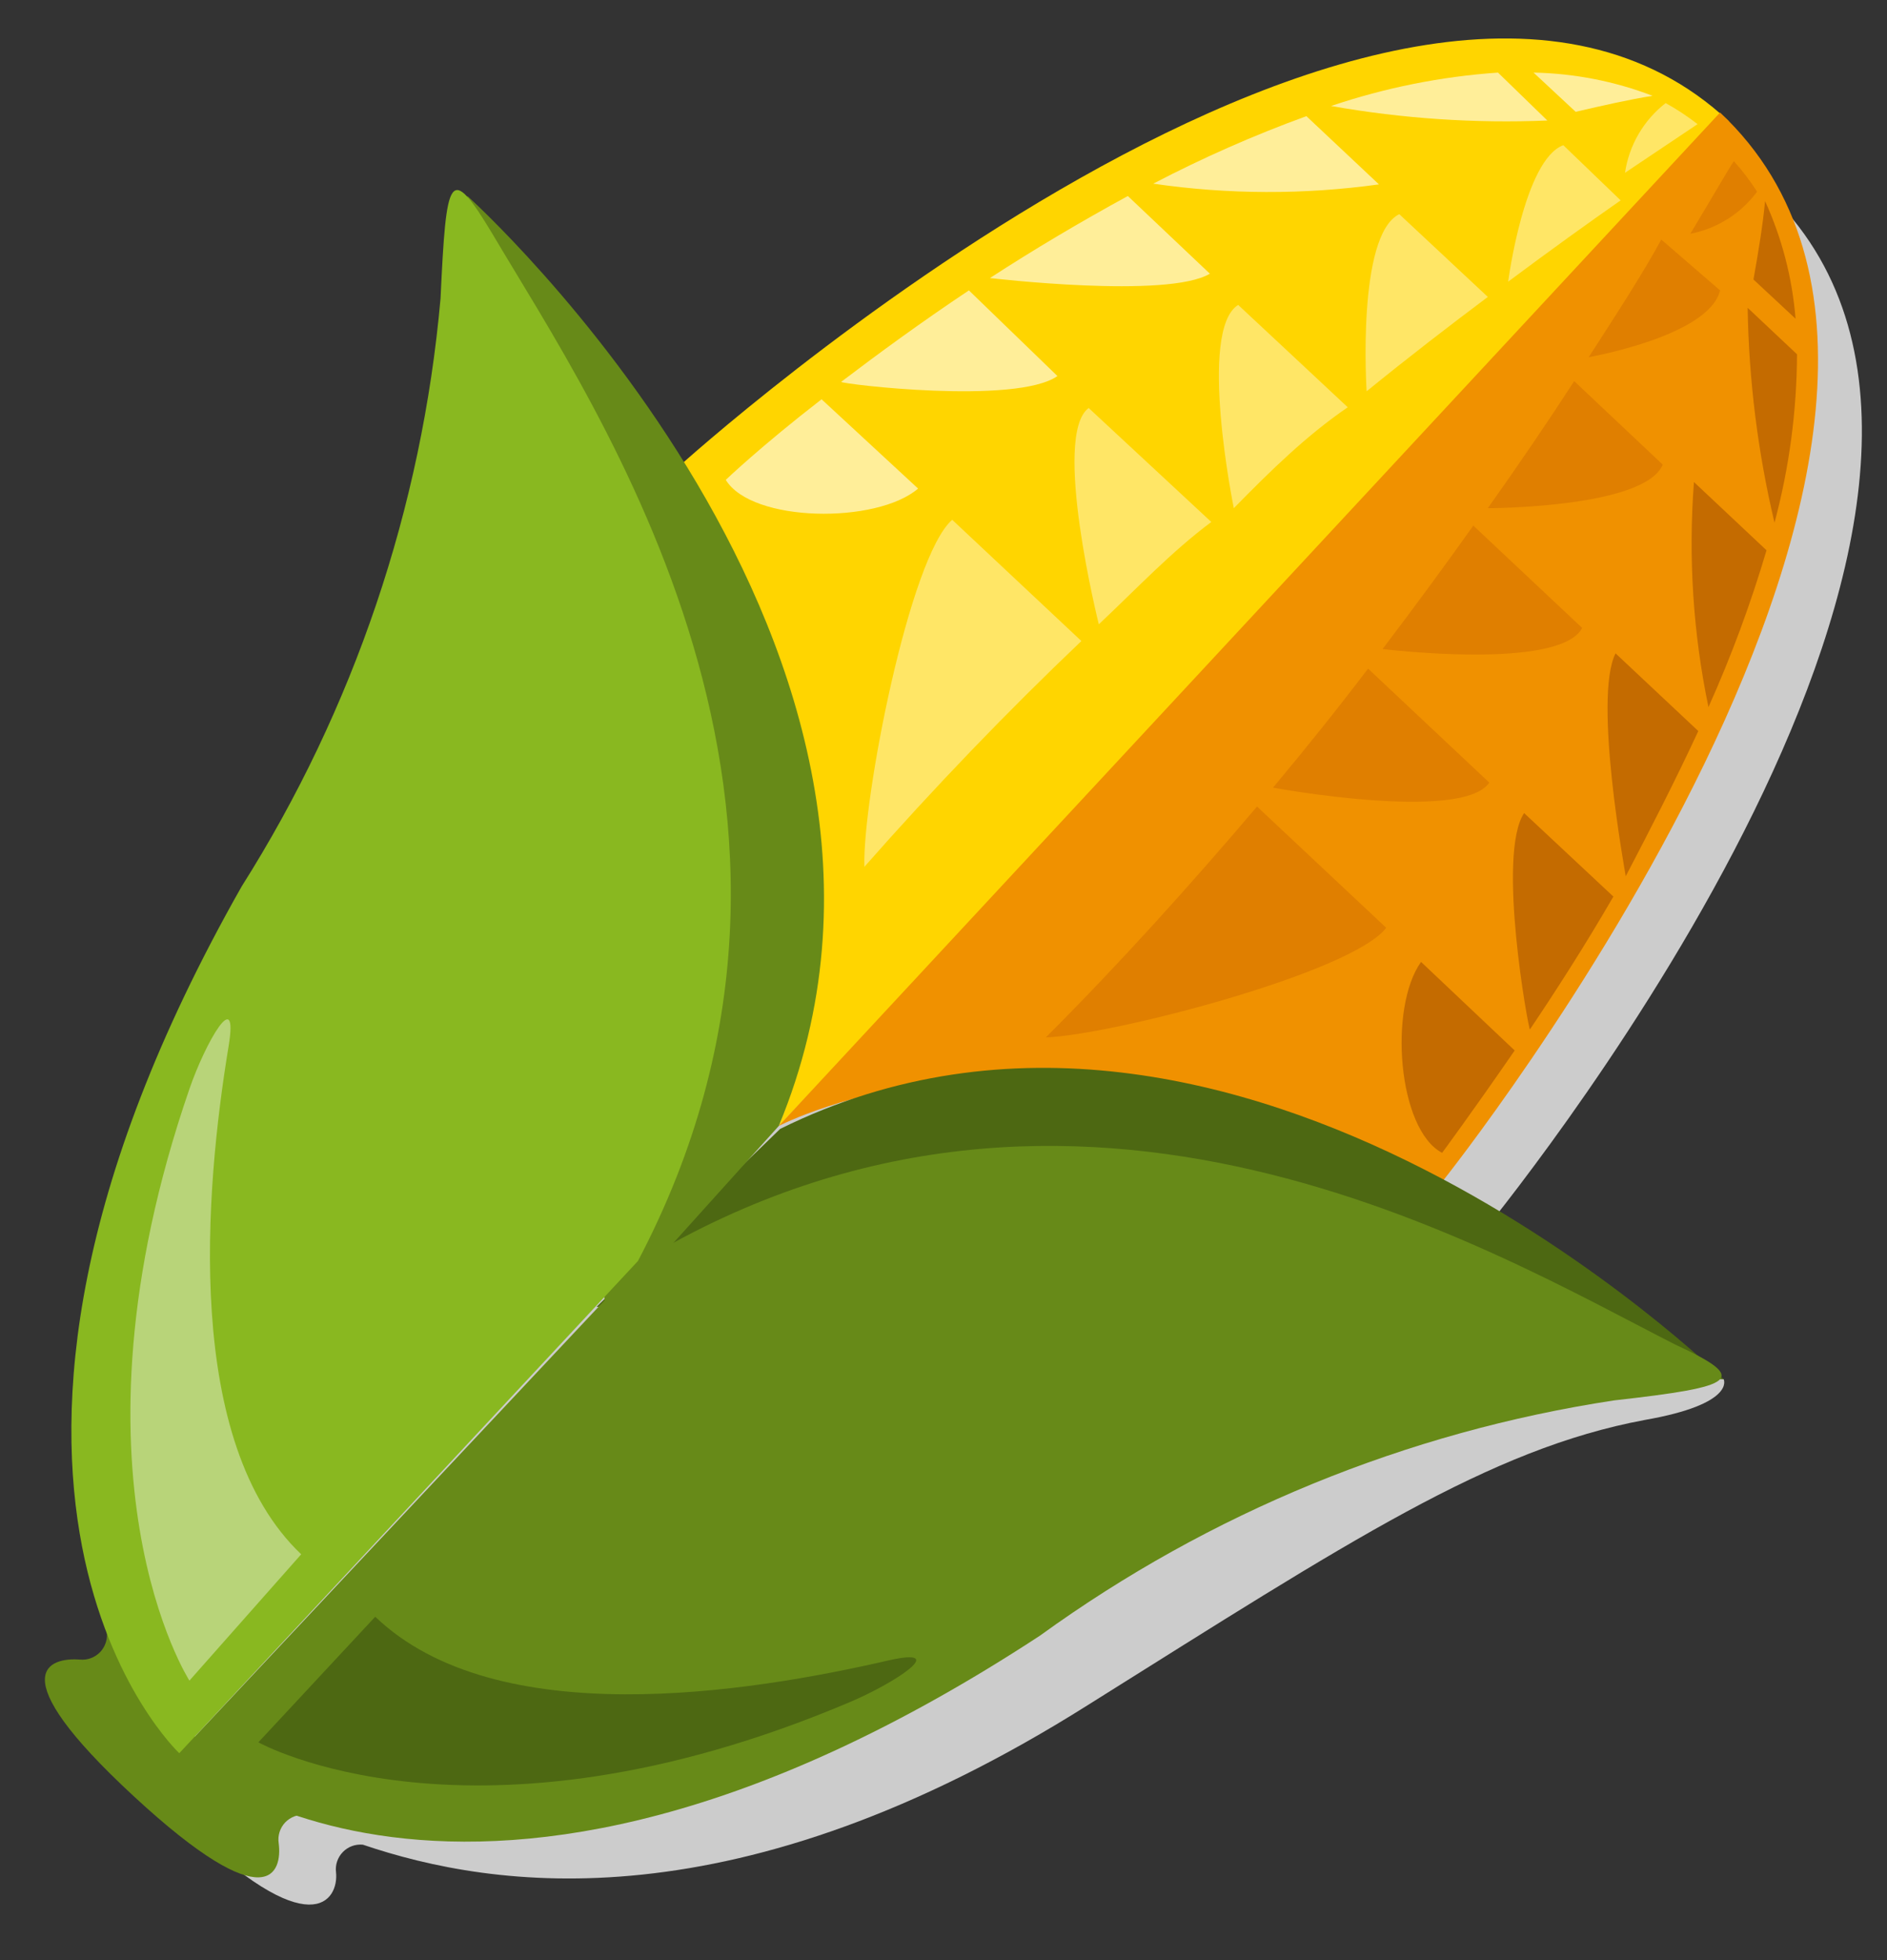 <?xml version="1.0" encoding="UTF-8"?>
<svg width="26px" height="27px" viewBox="0 0 26 27" version="1.1" xmlns="http://www.w3.org/2000/svg" xmlns:xlink="http://www.w3.org/1999/xlink">
    <rect x="0" y="0" width="26" height="27" fill="#333333" stroke="none"/>
    <!-- Generator: Sketch 52.6 (67491) - http://www.bohemiancoding.com/sketch -->
    <title>ph_icon_Sweetcorn</title>
    <desc>Created with Sketch.</desc>
    <g id="Icon-list" stroke="none" stroke-width="1" fill="none" fill-rule="evenodd">
        <g id="Icons-Copy-3" transform="translate(-96, -985)">
            <g id="ph_icon_Sweetcorn" transform="translate(96, 985)">
                <g id="Background_Shadow" transform="translate(1, 1)" fill="#CCCCCC">
                    <path d="M22.75,18 C22.75,18 21.63,17.26 19.41,16 C20.05,15.21 27.41,6 23.53,1.82 L23.47,1.76 L23.41,1.69 C19.19,-2.13 5.61,8.18 3.41,11.83 C0.46,16.83 0.72,20.06 1.41,21.83 C1.422,21.939 1.381,22.047 1.3,22.12 C1.219,22.193 1.107,22.223 1,22.2 C0.62,22.2 -0.25,22.35 1.52,24.09 C3.29,25.83 3.67,25.17 3.63,24.79 C3.617,24.688 3.652,24.585 3.724,24.511 C3.796,24.437 3.897,24.4 4,24.41 C5.8,25.02 9.15,25.54 14,22.48 C17.59,20.23 19.52,18.96 21.66,18.56 C22.92,18.34 22.75,18 22.75,18 Z" id="Path" style="mix-blend-mode: multiply;"></path>
                </g>
                <g id="Icon">
                    <path d="M1.1,22.86 C1.205,22.871 1.308,22.832 1.381,22.756 C1.453,22.679 1.486,22.574 1.47,22.47 L2.69,23.93 L4.21,25 C4.105,24.989 4.002,25.028 3.929,25.104 C3.857,25.181 3.824,25.286 3.84,25.39 C3.89,25.78 3.71,26.47 1.84,24.74 C-0.03,23.01 0.7,22.83 1.1,22.86 Z" id="Path" fill="#678A18"></path>
                    <path d="M10.73,15.51 C10.73,15.51 12.47,11.57 9.36,6.42 C9.36,6.42 19.28,-2.58 23.82,1.67 L10.73,15.51 Z" id="Path" fill="#FFD500"></path>
                    <path d="M10.73,15.51 C10.73,15.51 14.53,13.51 19.87,16.28 C19.87,16.28 28.24,5.81 23.7,1.55 L10.73,15.51 Z" id="Path" fill="#F09100"></path>
                    <path d="M15.14,8.6 C15.66,8.11 16.14,7.6 16.69,7.19 L15,5.62 C14.49,6 15.14,8.6 15.14,8.6 Z" id="Path" fill="#FFE666"></path>
                    <path d="M14.9,8.83 L13.12,7.16 C12.53,7.67 11.88,11.03 11.91,11.94 C12.87,10.85 13.88,9.8 14.9,8.83 Z" id="Path" fill="#FFE666"></path>
                    <path d="M20.78,3.88 C21.37,3.44 21.9,3.06 22.33,2.76 L21.54,2 C21,2.2 20.78,3.88 20.78,3.88 Z" id="Path" fill="#FFE666"></path>
                    <path d="M22.39,2.38 L23.39,1.71 C23.251,1.602 23.104,1.505 22.95,1.42 C22.647,1.656 22.446,2 22.39,2.38 Z" id="Path" fill="#FFE666"></path>
                    <path d="M18.83,5.39 C19.42,4.91 19.98,4.48 20.5,4.09 L19.28,2.95 C18.69,3.24 18.83,5.39 18.83,5.39 Z" id="Path" fill="#FFE666"></path>
                    <path d="M17,7 C17.51,6.48 18,6 18.57,5.61 L17.06,4.2 C16.5,4.55 17,7 17,7 Z" id="Path" fill="#FFE666"></path>
                    <path d="M23.75,19 C23.75,19 17.06,12.43 10.75,15.55 L8.22,18 L23.75,19 Z" id="Path" fill="#4D6812"></path>
                    <path d="M6.44,2.7 C6.44,2.7 13.44,8.98 10.73,15.51 L8.36,18.14 L6.44,2.7 Z" id="Path" fill="#678A18"></path>
                    <path d="M23.08,18.52 C20.58,17.25 14.83,13.77 8.84,17.37 L2.47,24.15 C2.47,24.15 6.33,27.77 14.33,22.53 C16.671,20.835 19.383,19.724 22.24,19.29 C23.93,19.1 24.12,19 23.08,18.52 Z" id="Path" fill="#678A18"></path>
                    <path d="M6.79,3.23 C8.22,5.65 12.05,11.17 8.79,17.37 L2.47,24.15 C2.47,24.15 -1.39,20.53 3.33,12.21 C4.875,9.767 5.815,6.99 6.07,4.11 C6.15,2.41 6.19,2.23 6.79,3.23 Z" id="Path" fill="#89B820"></path>
                    <path d="M11.32,5.5 C10.48,6.15 10,6.61 10,6.61 C10.36,7.2 12.08,7.22 12.65,6.73 L11.32,5.5 Z" id="Path" fill="#FFEE99"></path>
                    <path d="M21.32,1.66 L20.64,1 C19.857,1.054 19.084,1.209 18.34,1.46 C19.323,1.634 20.322,1.701 21.32,1.66 Z" id="Path" fill="#FFEE99"></path>
                    <path d="M19,2.54 L18,1.6 C17.277,1.863 16.572,2.174 15.89,2.53 C16.921,2.68 17.968,2.683 19,2.54 Z" id="Path" fill="#FFEE99"></path>
                    <path d="M22.77,1.32 C22.246,1.119 21.691,1.011 21.13,1 L21.71,1.54 C22.1,1.45 22.45,1.37 22.77,1.32 Z" id="Path" fill="#FFEE99"></path>
                    <path d="M14.57,5.18 L13.35,4 C12.69,4.44 12.09,4.88 11.59,5.26 C11.59,5.29 14,5.58 14.57,5.18 Z" id="Path" fill="#FFEE99"></path>
                    <path d="M16.67,3.77 L15.54,2.7 C14.88,3.06 14.24,3.44 13.64,3.83 C13.64,3.83 16.09,4.12 16.67,3.77 Z" id="Path" fill="#FFEE99"></path>
                    <path d="M17.54,10.85 C18,10.3 18.44,9.75 18.85,9.21 L20.52,10.78 C20.15,11.33 17.54,10.85 17.54,10.85 Z" id="Path" fill="#E07F00"></path>
                    <path d="M17.32,11.11 L19.1,12.78 C18.63,13.4 15.31,14.26 14.41,14.29 C15.44,13.26 16.41,12.18 17.32,11.11 Z" id="Path" fill="#E07F00"></path>
                    <path d="M21.89,4.92 C22.29,4.3 22.64,3.76 22.89,3.3 L23.7,4 C23.55,4.63 21.89,4.92 21.89,4.92 Z" id="Path" fill="#E07F00"></path>
                    <path d="M23.29,3.22 C23.61,2.69 23.82,2.32 23.89,2.22 C24.008,2.351 24.115,2.492 24.21,2.64 C23.987,2.942 23.659,3.149 23.29,3.22 Z" id="Path" fill="#E07F00"></path>
                    <path d="M20.5,7 C20.94,6.38 21.34,5.79 21.69,5.25 L22.91,6.4 C22.66,7 20.5,7 20.5,7 Z" id="Path" fill="#E07F00"></path>
                    <path d="M19.05,8.94 C19.49,8.36 19.91,7.79 20.3,7.24 L21.8,8.65 C21.49,9.24 19.05,8.94 19.05,8.94 Z" id="Path" fill="#E07F00"></path>
                    <path d="M20.87,14.47 C20.27,15.34 19.87,15.88 19.87,15.88 C19.26,15.56 19.13,13.88 19.58,13.25 L20.87,14.47 Z" id="Path" fill="#C46B00"></path>
                    <path d="M24.08,4.24 L24.76,4.88 C24.757,5.663 24.653,6.443 24.45,7.2 C24.22,6.23 24.096,5.237 24.08,4.24 Z" id="Path" fill="#C46B00"></path>
                    <path d="M23.34,6.64 L24.34,7.58 C24.122,8.317 23.855,9.039 23.54,9.74 C23.328,8.721 23.261,7.678 23.34,6.64 Z" id="Path" fill="#C46B00"></path>
                    <path d="M24.32,2.77 C24.553,3.282 24.695,3.83 24.74,4.39 L24.16,3.85 C24.23,3.46 24.29,3.09 24.32,2.77 Z" id="Path" fill="#C46B00"></path>
                    <path d="M21,11.2 L22.23,12.35 C21.83,13.04 21.43,13.66 21.08,14.18 C21.06,14.18 20.62,11.77 21,11.2 Z" id="Path" fill="#C46B00"></path>
                    <path d="M22.26,9 L23.4,10.07 C23.08,10.76 22.74,11.42 22.4,12.07 C22.39,12 21.95,9.61 22.26,9 Z" id="Path" fill="#C46B00"></path>
                    <path d="M2.61,23.15 C2.61,23.15 0.78,20.31 2.61,15 C2.83,14.36 3.29,13.56 3.15,14.41 C2.82,16.41 2.53,19.87 4.15,21.41 L2.61,23.15 Z" id="Path" fill="#B8D479"></path>
                    <path d="M3.56,24 C3.56,24 6.5,25.65 11.7,23.45 C12.32,23.19 13.1,22.68 12.25,22.87 C10.3,23.32 6.84,23.87 5.17,22.27 L3.56,24 Z" id="Path" fill="#4D6812"></path>
                </g>
            </g>
        </g>
    </g>
</svg>